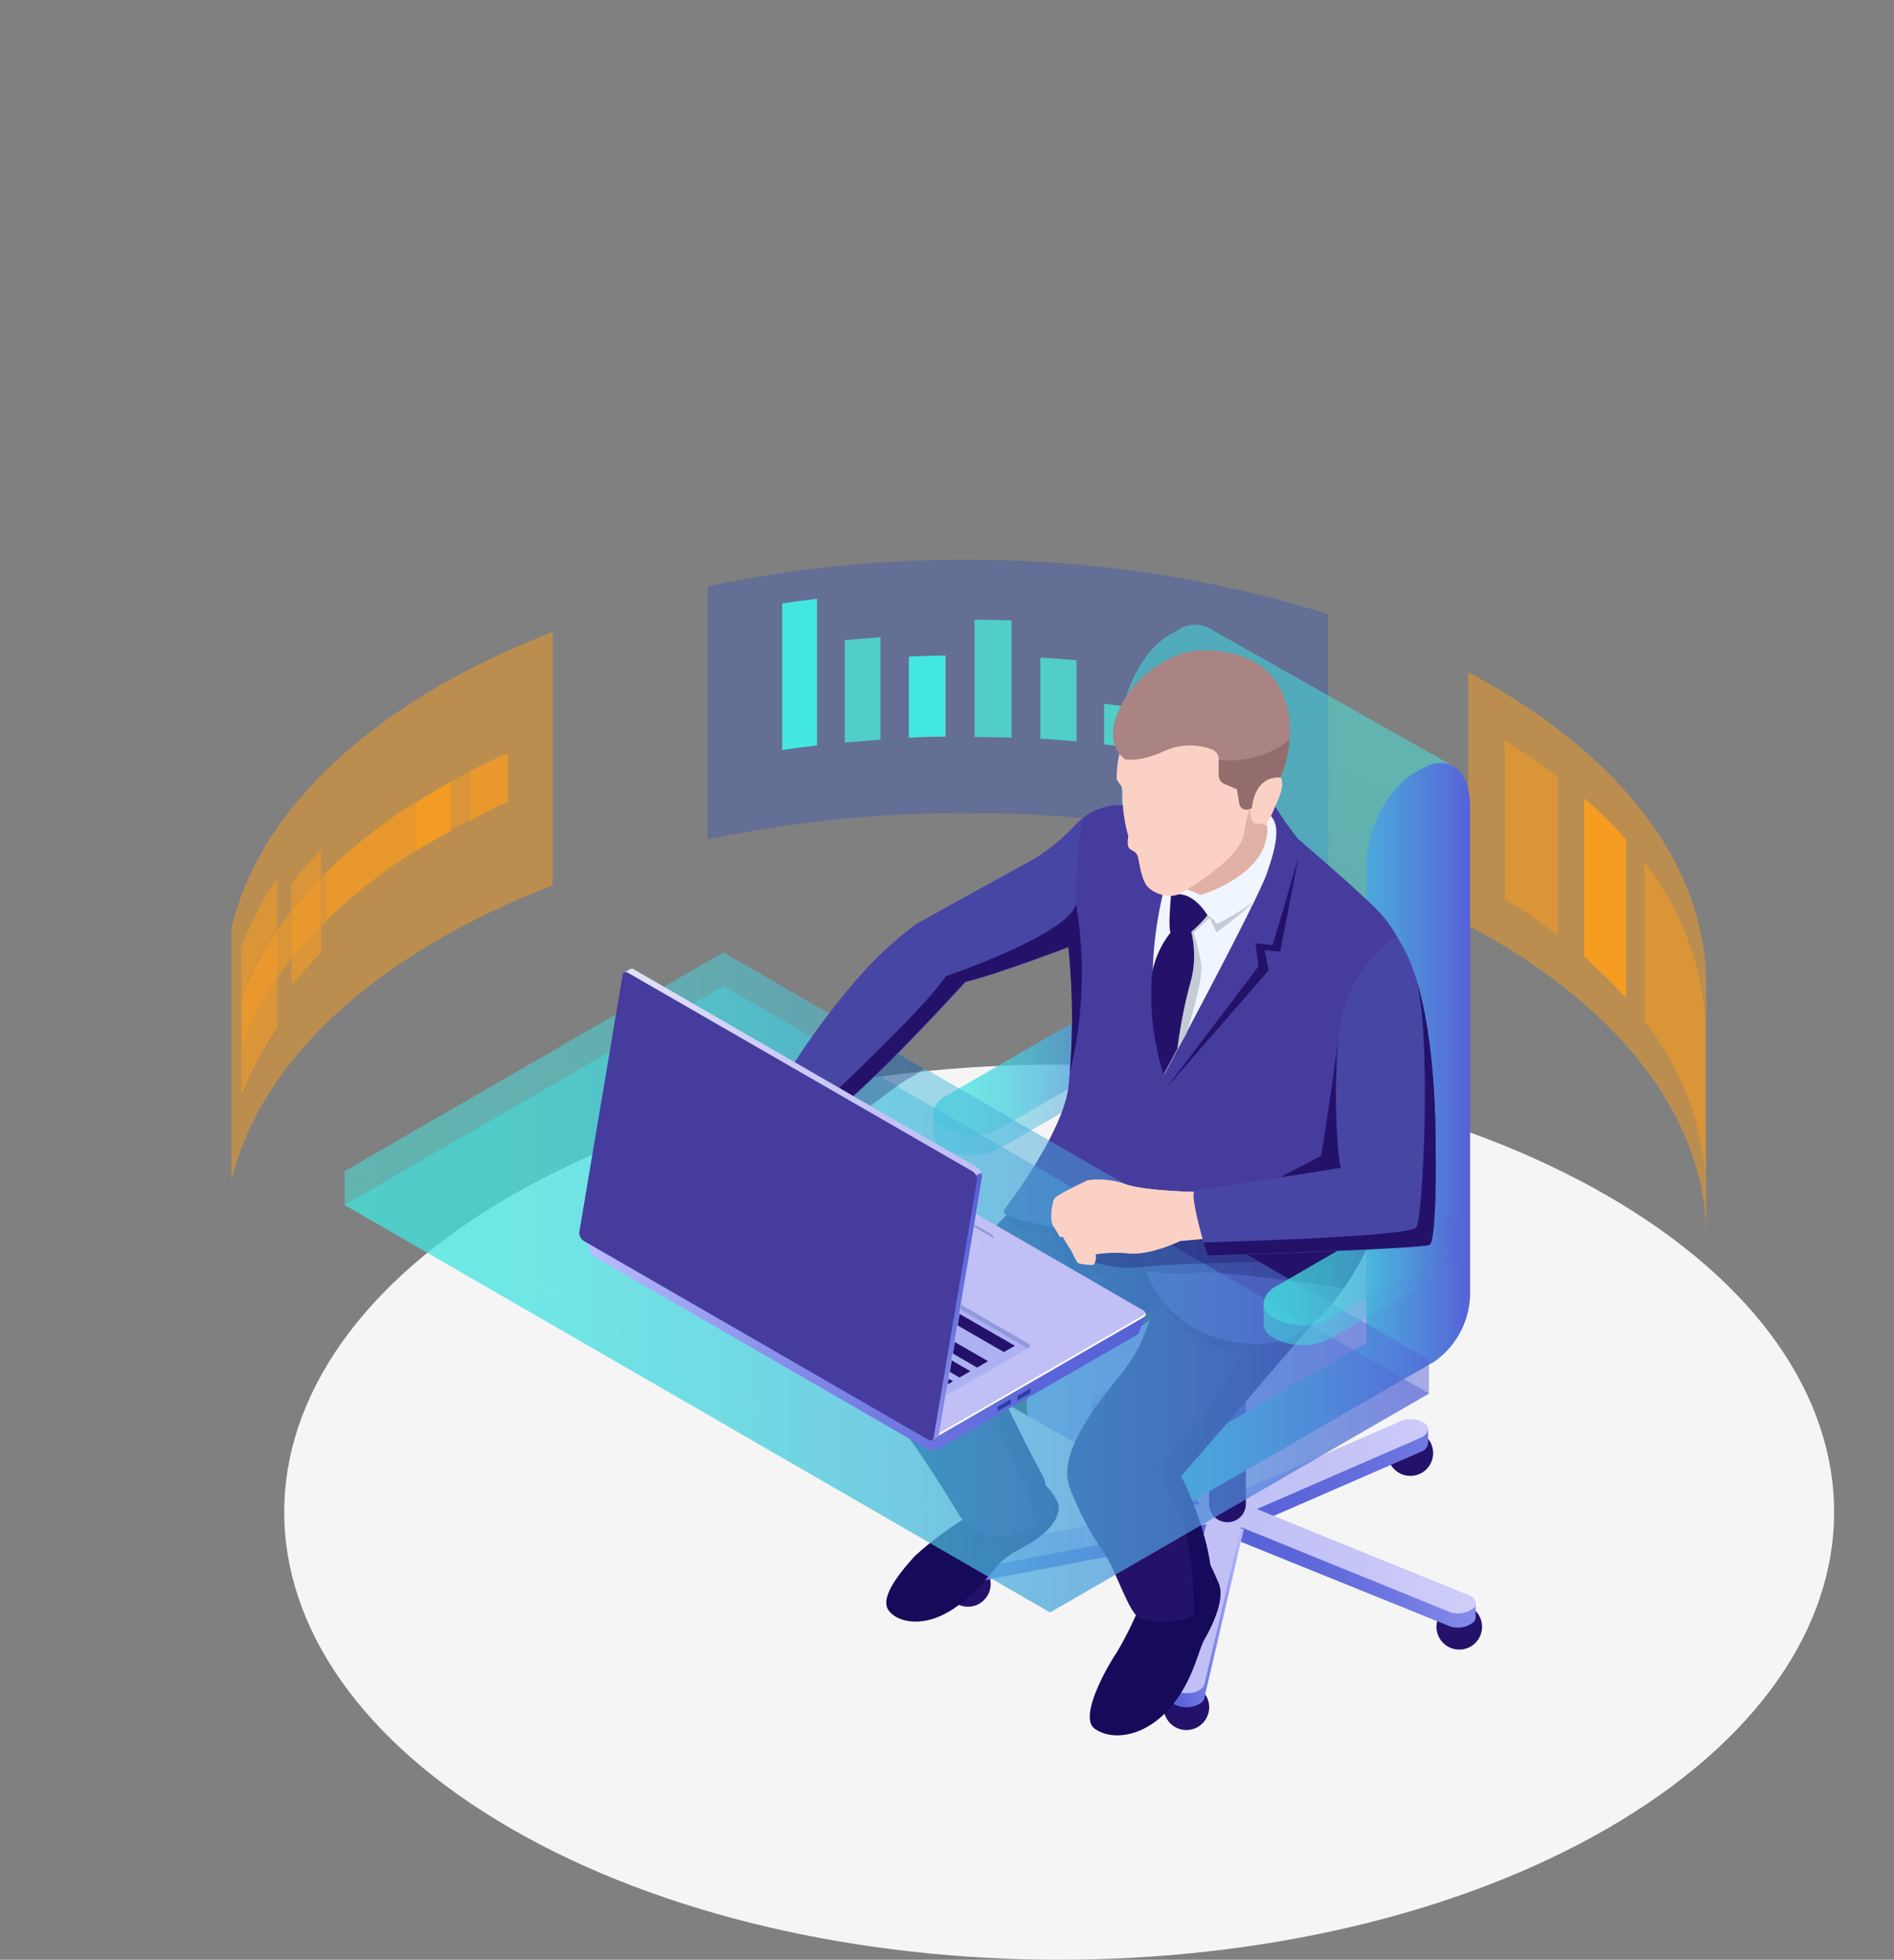 <svg xmlns="http://www.w3.org/2000/svg" xmlns:xlink="http://www.w3.org/1999/xlink" viewBox="0 0 186.99 193.4"><rect x="0" y="0" width="186.99" height="193.4" fill="#808080" stroke="none"/><defs><style>.cls-1,.cls-53{fill:none;}.cls-2{fill:#f5f5f5;}.cls-3,.cls-5,.cls-6,.cls-7,.cls-8{fill:#f69c21;}.cls-3,.cls-4{opacity:0.5;}.cls-4{fill:#465faa;}.cls-5,.cls-9{opacity:0.75;}.cls-6{opacity:0.88;}.cls-7{opacity:0.97;}.cls-10,.cls-9{fill:#42e8e0;}.cls-11{fill:#24126a;}.cls-12{fill:url(#Áåçûìÿííûé_ãðàäèåíò_2);}.cls-13{fill:url(#Áåçûìÿííûé_ãðàäèåíò_2-2);}.cls-14{fill:url(#Áåçûìÿííûé_ãðàäèåíò_2-3);}.cls-15{fill:url(#Áåçûìÿííûé_ãðàäèåíò_2-4);}.cls-16{fill:url(#Áåçûìÿííûé_ãðàäèåíò_2-5);}.cls-17{fill:url(#Áåçûìÿííûé_ãðàäèåíò_3);}.cls-18,.cls-19,.cls-21,.cls-36,.cls-37,.cls-38,.cls-40,.cls-41{opacity:0.5;}.cls-18{fill:url(#Áåçûìÿííûé_ãðàäèåíò_254);}.cls-19{fill:url(#Áåçûìÿííûé_ãðàäèåíò_254-2);}.cls-20{fill:#515151;}.cls-22{fill:url(#Áåçûìÿííûé_ãðàäèåíò_254-3);}.cls-23,.cls-43{fill:#2d2d2d;}.cls-24{fill:url(#Áåçûìÿííûé_ãðàäèåíò_254-4);}.cls-25{fill:#160a5b;}.cls-26{fill:#453c9e;}.cls-27{fill:#fcd1c5;}.cls-28{fill:#f0f6ff;}.cls-29{fill:#c4ccd6;}.cls-30{fill:#e2b1a6;}.cls-31{fill:#aa8383;}.cls-32{fill:#936d6d;}.cls-33{fill:#263649;}.cls-34{clip-path:url(#clip-path);}.cls-35{fill:#334659;}.cls-36{fill:url(#Áåçûìÿííûé_ãðàäèåíò_254-5);}.cls-37{fill:url(#Áåçûìÿííûé_ãðàäèåíò_254-6);}.cls-38{fill:url(#Áåçûìÿííûé_ãðàäèåíò_254-7);}.cls-39{fill:#180d5b;opacity:0.3;}.cls-40{fill:url(#Áåçûìÿííûé_ãðàäèåíò_254-8);}.cls-41{fill:url(#Áåçûìÿííûé_ãðàäèåíò_254-9);}.cls-42{fill:#4846a5;}.cls-43{opacity:0.63;}.cls-44{fill:url(#Áåçûìÿííûé_ãðàäèåíò_2-6);}.cls-45{fill:url(#Áåçûìÿííûé_ãðàäèåíò_3-2);}.cls-46{fill:#fff;}.cls-47{fill:#2842a2;}.cls-48{fill:#adb1f2;}.cls-49{fill:#9198db;}.cls-50{fill:url(#Áåçûìÿííûé_ãðàäèåíò_3-3);}.cls-51{fill:url(#Áåçûìÿííûé_ãðàäèåíò_3-4);}.cls-52{fill:url(#Áåçûìÿííûé_ãðàäèåíò_2-7);}.cls-53{stroke:#231f20;stroke-miterlimit:10;opacity:0;}</style><linearGradient id="Áåçûìÿííûé_ãðàäèåíò_2" x1="120.04" y1="149.56" x2="79.38" y2="159.49" gradientUnits="userSpaceOnUse"><stop offset="0" stop-color="#5761d7"/><stop offset="0.18" stop-color="#5c66d9"/><stop offset="0.39" stop-color="#6a73df"/><stop offset="0.61" stop-color="#8289e8"/><stop offset="0.85" stop-color="#a3a7f5"/><stop offset="1" stop-color="#bcbeff"/></linearGradient><linearGradient id="Áåçûìÿííûé_ãðàäèåíò_2-2" x1="120.35" y1="145.93" x2="165.37" y2="145.93" xlink:href="#Áåçûìÿííûé_ãðàäèåíò_2"/><linearGradient id="Áåçûìÿííûé_ãðàäèåíò_2-3" x1="115.27" y1="144.96" x2="104.75" y2="134.79" xlink:href="#Áåçûìÿííûé_ãðàäèåíò_2"/><linearGradient id="Áåçûìÿííûé_ãðàäèåíò_2-4" x1="120.9" y1="155.13" x2="159.99" y2="155.13" xlink:href="#Áåçûìÿííûé_ãðàäèåíò_2"/><linearGradient id="Áåçûìÿííûé_ãðàäèåíò_2-5" x1="115.43" y1="159.53" x2="122.79" y2="159.53" xlink:href="#Áåçûìÿííûé_ãðàäèåíò_2"/><linearGradient id="Áåçûìÿííûé_ãðàäèåíò_3" x1="117.81" y1="152.21" x2="169.33" y2="152.21" gradientUnits="userSpaceOnUse"><stop offset="0" stop-color="#c0bff6"/><stop offset="0.29" stop-color="#c5c4f7"/><stop offset="0.64" stop-color="#d3d2f9"/><stop offset="1" stop-color="#e9e9fd"/></linearGradient><linearGradient id="Áåçûìÿííûé_ãðàäèåíò_254" x1="92.09" y1="106.42" x2="111.59" y2="106.42" gradientUnits="userSpaceOnUse"><stop offset="0" stop-color="#42e8e0"/><stop offset="0.15" stop-color="#43e3e0"/><stop offset="0.33" stop-color="#45d5df"/><stop offset="0.52" stop-color="#49bddd"/><stop offset="0.72" stop-color="#4e9cdb"/><stop offset="0.93" stop-color="#5472d8"/><stop offset="1" stop-color="#5761d7"/></linearGradient><linearGradient id="Áåçûìÿííûé_ãðàäèåíò_254-2" x1="92.09" y1="107.39" x2="111.59" y2="107.39" xlink:href="#Áåçûìÿííûé_ãðàäèåíò_254"/><linearGradient id="Áåçûìÿííûé_ãðàäèåíò_254-3" x1="134.59" y1="74.38" x2="116.08" y2="122.01" xlink:href="#Áåçûìÿííûé_ãðàäèåíò_254"/><linearGradient id="Áåçûìÿííûé_ãðàäèåíò_254-4" x1="115.68" y1="111.81" x2="145.13" y2="111.81" xlink:href="#Áåçûìÿííûé_ãðàäèåíò_254"/><clipPath id="clip-path"><path class="cls-1" d="M126.07,130.25l-.38-.22c-1.4-.81-1.22-2.22.39-3.15l11.38-6.57a6.06,6.06,0,0,1,5.46-.23l.38.22c1.4.81,1.22,2.22-.39,3.15L131.53,130A6.06,6.06,0,0,1,126.07,130.25Z"/></clipPath><linearGradient id="Áåçûìÿííûé_ãðàäèåíò_254-5" x1="34.02" y1="128.21" x2="141.08" y2="128.21" xlink:href="#Áåçûìÿííûé_ãðàäèåíò_254"/><linearGradient id="Áåçûìÿííûé_ãðàäèåíò_254-6" x1="34.02" y1="137.34" x2="141.08" y2="137.34" xlink:href="#Áåçûìÿííûé_ãðàäèåíò_254"/><linearGradient id="Áåçûìÿííûé_ãðàäèåíò_254-7" x1="34.02" y1="124.88" x2="141.08" y2="124.88" xlink:href="#Áåçûìÿííûé_ãðàäèåíò_254"/><linearGradient id="Áåçûìÿííûé_ãðàäèåíò_254-8" x1="124.75" y1="125.17" x2="144.24" y2="125.17" xlink:href="#Áåçûìÿííûé_ãðàäèåíò_254"/><linearGradient id="Áåçûìÿííûé_ãðàäèåíò_254-9" x1="124.75" y1="126.14" x2="144.24" y2="126.14" xlink:href="#Áåçûìÿííûé_ãðàäèåíò_254"/><linearGradient id="Áåçûìÿííûé_ãðàäèåíò_2-6" x1="-698.89" y1="127.54" x2="-643.47" y2="127.54" gradientTransform="matrix(-1, 0, 0, 1, -585.78, 0)" xlink:href="#Áåçûìÿííûé_ãðàäèåíò_2"/><linearGradient id="Áåçûìÿííûé_ãðàäèåíò_3-2" x1="-680.27" y1="125.69" x2="-624.82" y2="125.69" gradientTransform="matrix(-1, 0, 0, 1, -585.78, 0)" xlink:href="#Áåçûìÿííûé_ãðàäèåíò_3"/><linearGradient id="Áåçûìÿííûé_ãðàäèåíò_3-3" x1="-683.86" y1="121.42" x2="-669.67" y2="121.42" gradientTransform="matrix(-1, 0, 0, 1, -585.78, 0)" xlink:href="#Áåçûìÿííûé_ãðàäèåíò_3"/><linearGradient id="Áåçûìÿííûé_ãðàäèåíò_3-4" x1="-682.75" y1="118.86" x2="-643.52" y2="118.86" gradientTransform="matrix(-1, 0, 0, 1, -585.78, 0)" xlink:href="#Áåçûìÿííûé_ãðàäèåíò_3"/><linearGradient id="Áåçûìÿííûé_ãðàäèåíò_2-7" x1="-682.75" y1="128.93" x2="-676.02" y2="128.93" gradientTransform="matrix(-1, 0, 0, 1, -585.78, 0)" xlink:href="#Áåçûìÿííûé_ãðàäèåíò_2"/></defs><title>Asset 19</title><g id="Layer_2" data-name="Layer 2"><g id="Layer_1-2" data-name="Layer 1"><path class="cls-2" d="M50.47,180.46c29.88,17.25,78.32,17.25,108.2,0s29.88-45.22,0-62.47-78.32-17.25-108.2,0S20.59,163.21,50.47,180.46Z"/><path class="cls-3" d="M168.39,115.86v-15.7a28,28,0,0,0-6-15.11v15.7a28,28,0,0,1,6,15.11Zm-7.85-17.32V82.85a44.91,44.91,0,0,0-4.16-4.1v15.7a44.91,44.91,0,0,1,4.16,4.1Zm-6.73-6.19V76.66a60.72,60.72,0,0,0-5.3-3.6v15.7a60.73,60.73,0,0,1,5.3,3.6Zm-8.85-1v-25c14.46,7.67,23.49,18.65,23.49,30.79v25c0-12.14-9-23.11-23.49-30.79Z"/><path class="cls-4" d="M118.51,79.38V74.87q-1.66-.32-3.35-.59v4.51q1.69.27,3.35.59Zm-6-5.5v-4q-1.72-.24-3.46-.43v4q1.75.19,3.46.43Zm11.81,2.26V70.7q-1.59-.39-3.22-.74v5.44q1.63.35,3.22.74Zm-18-3v-8q-1.77-.15-3.56-.26v8q1.79.1,3.56.26Zm-12.92-.45v-8q-1.82,0-3.61.11v8q1.79-.08,3.61-.11ZM86.92,73V62.89q-1.78.12-3.53.28v10.1q1.75-.16,3.53-.28Zm12.94-.19V61.24q-1.62-.06-3.26-.07h-.39V72.72h.39q1.64,0,3.26.07Zm-19.2.76V59.1q-1.73.2-3.43.45V74q1.7-.25,3.43-.45ZM69.87,57.86A122.82,122.82,0,0,1,96.6,55.26a117,117,0,0,1,34.53,5.36v25A117,117,0,0,0,96.6,80.24a122.82,122.82,0,0,0-26.73,2.61v-25Z"/><path class="cls-3" d="M27.38,91.74v-5a30.37,30.37,0,0,0-3.55,6.7v14.89a30.37,30.37,0,0,1,3.55-6.7v-5q.65-.93,1.37-1.85v2.71a40.66,40.66,0,0,1,3-3.37V91.36A61.56,61.56,0,0,1,50.17,79.11V74.28q-2,.89-3.85,1.86-.94.48-1.84,1a57.18,57.18,0,0,0-12.29,9l-.42.42V83.81a40.67,40.67,0,0,0-3,3.37V89.9q-.72.91-1.37,1.85Zm-4.52-.16C25.7,79.4,37.64,68.9,54.57,62.37v25c-16.94,6.53-28.88,17-31.72,29.22v-25Z"/><path class="cls-5" d="M31.76,86.53l.42-.42v4.84A54,54,0,0,1,41,84Q42.66,83,44.47,82V77.13q.91-.5,1.84-1V81q1.87-1,3.85-1.86v0A61.56,61.56,0,0,0,31.76,91.36V86.53Zm-4.38,5.22q.65-.93,1.37-1.85v4.84q-.72.91-1.37,1.85V91.74Z"/><path class="cls-6" d="M46.32,76.14q1.87-1,3.85-1.86v4.84q-2,.89-3.85,1.86V76.14Z"/><path class="cls-6" d="M32.18,86.1a54,54,0,0,1,8.8-6.9V84a54,54,0,0,0-8.8,6.9V86.1Z"/><path class="cls-7" d="M41,79.21q1.69-1.07,3.5-2.08V82Q42.66,83,41,84V79.21Z"/><path class="cls-5" d="M23.83,93.41a30.37,30.37,0,0,1,3.55-6.7v5a30.37,30.37,0,0,0-3.55,6.7v4.84a30.37,30.37,0,0,1,3.55-6.7v5a30.37,30.37,0,0,0-3.55,6.7V93.41Z"/><path class="cls-6" d="M23.83,98.44a30.37,30.37,0,0,1,3.55-6.7v4.84a30.37,30.37,0,0,0-3.55,6.7V98.44Z"/><path class="cls-5" d="M28.75,94.73a40.67,40.67,0,0,1,3-3.37v2.71a40.67,40.67,0,0,0-3,3.37V94.73Zm0-7.55a40.66,40.66,0,0,1,3-3.37v2.71a40.66,40.66,0,0,0-3,3.37V87.18Z"/><path class="cls-6" d="M28.75,89.9a40.66,40.66,0,0,1,3-3.37v4.84a40.68,40.68,0,0,0-3,3.37V89.9Z"/><path class="cls-5" d="M162.36,85.05a28,28,0,0,1,6,15.11v15.7a28,28,0,0,0-6-15.11V85.05Z"/><path class="cls-8" d="M156.39,78.75a44.91,44.91,0,0,1,4.16,4.1v15.7a44.91,44.91,0,0,0-4.16-4.1V78.75Z"/><path class="cls-5" d="M148.52,73.05a60.72,60.72,0,0,1,5.3,3.6v15.7a60.73,60.73,0,0,0-5.3-3.6V73.05Z"/><path class="cls-9" d="M121.09,70q1.63.35,3.22.74v5.44q-1.59-.39-3.22-.74V70Z"/><path class="cls-9" d="M115.17,74.28q1.69.27,3.35.59v4.51q-1.66-.32-3.35-.59V74.28Z"/><path class="cls-9" d="M109,69.46q1.75.19,3.46.43v4q-1.72-.24-3.46-.43v-4Z"/><path class="cls-9" d="M102.71,64.9q1.79.1,3.56.26v8q-1.77-.15-3.56-.26v-8Z"/><path class="cls-9" d="M96.22,61.16h.39q1.64,0,3.26.07V72.8q-1.62-.06-3.26-.07h-.39V61.16Z"/><path class="cls-10" d="M89.73,64.8q1.79-.08,3.61-.11v8q-1.82,0-3.61.11v-8Z"/><path class="cls-9" d="M83.4,63.17q1.75-.16,3.53-.28V73q-1.78.12-3.53.28V63.17Z"/><path class="cls-10" d="M77.23,59.55q1.7-.25,3.43-.45V73.56q-1.73.2-3.43.45V59.55Z"/><circle class="cls-11" cx="117.13" cy="168.48" r="2.25"/><circle class="cls-11" cx="139.24" cy="143.4" r="2.25"/><circle class="cls-11" cx="144.07" cy="160.54" r="2.25"/><circle class="cls-11" cx="95.56" cy="156.31" r="2.25"/><circle class="cls-11" cx="109.44" cy="141.14" r="2.25"/><path class="cls-12" d="M120.32,149.46l-24.68,4.75-.3,0,0-.16-1.19-.3v1.4h0a.59.59,0,0,0,0,.16c.15.55,1,.92,2,.84l24.68-4.75Z"/><path class="cls-13" d="M141,141l-.75.63a2.81,2.81,0,0,0-2.31.17l-17.58,7.65,2.46,1.42,17.58-7.65a1,1,0,0,0,.6-.83h0Z"/><path class="cls-14" d="M111.11,139.28a2.47,2.47,0,0,0-2.34-.44h0l-.28.1a1.09,1.09,0,0,0-.15-.2,3.48,3.48,0,0,0-.52-.37v1.39h0a.69.69,0,0,0,.18.43l11.34,10.36,3.1-.91Z"/><path class="cls-15" d="M145.69,158.17l-.42.15-.24.5-.29-.11-22.27-9-1.58,1.79,22.27,9a2.47,2.47,0,0,0,2.34-.44h0a.67.67,0,0,0,.18-.47h0Z"/><path class="cls-16" d="M119.36,150.57l-3.66,15.66-.27-.14v1.45h0c0,.46.64.85,1.46.93s1.84-.29,2-.84l3.91-16.75Z"/><path class="cls-17" d="M144.74,157.31l-20.65-8.39,16.3-7.09c.73-.42.81-1.06.18-1.42l-.17-.1a2.74,2.74,0,0,0-2.47.1l-16.3,7.09-10.52-9.61a2.47,2.47,0,0,0-2.34-.44h0c-.86.25-1.2.86-.76,1.35l10.52,9.61-22.89,4.41c-.95.09-1.6.6-1.45,1.15s1,.92,2,.84l22.89-4.41-3.63,15.53c-.15.55.5,1.06,1.45,1.15s1.84-.29,2-.84l3.63-15.53,20.65,8.39a2.47,2.47,0,0,0,2.34-.44C145.94,158.16,145.6,157.56,144.74,157.31Zm-22.86-8.37-.38.44-.84-.08-.13-.48.76-.22Z"/><path class="cls-11" d="M121.17,150.22h0a1.8,1.8,0,0,1-1.8-1.8V127.57H123v20.85A1.8,1.8,0,0,1,121.17,150.22Z"/><path class="cls-18" d="M93.41,111.5l-.38-.22c-1.4-.81-1.22-2.22.39-3.15l11.38-6.57a6.06,6.06,0,0,1,5.46-.23l.38.22c1.4.81,1.22,2.22-.39,3.15l-11.38,6.57A6.06,6.06,0,0,1,93.41,111.5Z"/><path class="cls-19" d="M111.59,102.81h0a1.67,1.67,0,0,0-.94-1.25l-.38-.22a6.06,6.06,0,0,0-5.46.23l-11.38,6.57a2.28,2.28,0,0,0-1.33,1.73h0v2h0a1.62,1.62,0,0,0,.94,1.37l.38.22a6.06,6.06,0,0,0,5.46-.23l11.38-6.57a2.33,2.33,0,0,0,1.33-1.67h0Z"/><path class="cls-20" d="M117.51,120.67,93.67,134.42c-1.18.68-2.14,0-2.14-1.62h0a5.12,5.12,0,0,1,2.14-4.09L121,113V114A8.31,8.31,0,0,1,117.51,120.67Z"/><g class="cls-21"><path class="cls-22" d="M119.27,61.93h0a3.08,3.08,0,0,0-3.06.29l-.71.41c-2.64,1.52-4.77,5.6-4.77,9.12v47.15l6.33-3.66v1.5l-7.6,6.19L92.2,134.49l24.26,13.71,13.95-10.73,7.94-6.78,4.95-55.18Z"/></g><path class="cls-23" d="M101.5,139.75a3,3,0,0,1,.63-3c1.27-1.27,8-4.1,8.47-4.4s2.9-2.08,2.9-2.08l.74-1.65s-13.61,1.33-13.8,1.54-6.37,5.77-6.19,6a36,36,0,0,0,4.27,1.23l.79,1.08Z"/><path class="cls-24" d="M140.36,75.86l-.71.41c-2.64,1.52-4.77,5.6-4.77,9.12v47.14l-17.05,9.84a5.12,5.12,0,0,0-2.14,4.09h0c0,1.57,1,2.3,2.14,1.62l23.84-13.75a8.31,8.31,0,0,0,3.47-6.63V79.47C145.13,76,143,74.34,140.36,75.86Z"/><path class="cls-25" d="M95,150a32.92,32.92,0,0,0-4.7,3.58c-1.19,1.33-3.54,4-2.57,5.34s4.24,2,7.75-1.22,2.52-3.43,5.51-5,3.82-3.35,3.46-4.35-1.84-2.76-2.64-2.38S95,150,95,150Z"/><path class="cls-25" d="M112.13,159.43a35.81,35.81,0,0,1-1.91,3.7c-.65.92-3.8,6.23-2.16,7.45s4.76.88,7.23-1.79,3-5.93,3.62-7,2.12-3.93,1.4-5.57-.88-1.93-.88-1.93Z"/><path class="cls-11" d="M99.38,119.91s-10.44,10.3-12.15,15.47a5.73,5.73,0,0,0,1.3,5c2,2.19,6.3,9.35,6.3,9.35s3.2,3.87,7.33.78c0,0,1.87-3,.72-5s-4.2-8.32-4.2-8.32,6.69-4.6,10-5.77a45.67,45.67,0,0,0,5.07-2.06,15.82,15.82,0,0,1-3,6.16c-2.42,3-6.46,7.93-5.12,11.33a28.57,28.57,0,0,0,3.39,6.41c1.27,2,2.46,6,3.54,6.46s6.07.91,6.88-2.34-1.7-9.57-2.83-11.7c0,0,13.5-15.57,14.78-17.28S103.55,117.27,99.38,119.91Z"/><path class="cls-25" d="M102.87,145.53c-1.15-2-4.2-8.32-4.2-8.32s6.69-4.6,10-5.77a45.67,45.67,0,0,0,5.07-2.06,34.18,34.18,0,0,0,3.6-6.87c-7.61-2.23-15.88-3.91-18-2.6.74,1.82,4.62,1.81,4.62,1.81s1.45,3.53,2.41,4,3.26,0,3.26,0a8.56,8.56,0,0,1-2,1.76C106,128.61,95.74,137,95.74,137s.59.33,3.32,5.28a24.4,24.4,0,0,1,3.09,8.2S104,147.51,102.87,145.53Z"/><path class="cls-25" d="M125.94,125.38c-6-.58-13.06-.63-11.48,2.54a10.12,10.12,0,0,0,8.08,5.62c0,2-8.32,11.51-8.32,11.51l1.93,3.75c1.93,3.75,1.69,10.58,1.69,10.58a3,3,0,0,0,1.57-2c.81-3.25-1.7-9.57-2.83-11.7,0,0,13.5-15.57,14.78-17.28C131.74,127.91,129.46,126.73,125.94,125.38Z"/><path class="cls-26" d="M88.82,92.46l1.61-1.25s8.65-4.8,11.53-6.36a19.64,19.64,0,0,0,4.33-3.56,6,6,0,0,1,4.32-1.84l15.16-.08a32.83,32.83,0,0,0,2.36,3.39c.44.41,4.55,3.86,7.5,6.7a12.77,12.77,0,0,1,3.44,5.72c1.69,6,1.66,18,1.92,26.53a26.86,26.86,0,0,1-3.64,1c-2.58.55-2.26.2-2.26.2s-3.87,8.7-9.12,9.54-12.32-1.61-13.58-9.85c0,0-10.23-1.53-13-2.67a.42.42,0,0,1-.18-.64c1.24-1.64,5.85-8,6.29-12.15a68,68,0,0,0,0-13.65s-7.72,2.91-10.17,3.42c0,0-9.39,10.32-13.32,13.13,0,0,1.34-2.11-1.36-3.55Z"/><path class="cls-11" d="M137.35,122.68l1.07-.24-.55-1.07-14.23-1.51-8.31.43L112.48,123a13.57,13.57,0,0,0,.68,2.44,21.08,21.08,0,0,0,5.17.16c1.64-.35,14.3,1.51,14.33,1.52a29.14,29.14,0,0,0,2.43-4.22C135.07,123,135.22,123.14,137.35,122.68Z"/><path class="cls-27" d="M118.14,117.71a.12.12,0,0,0-.12-.09c-.69,0-5.13-.15-6.81-.73a8.15,8.15,0,0,0-3.85-.41c-.1.11-3.13,1.39-3.32,1.92s-.45,2.08,0,2.67a8.65,8.65,0,0,1,.59,1l.32,0a9.19,9.19,0,0,0,.64,1.09,1.92,1.92,0,0,1,.25.41c.19.41.53,1.1.67,1.11a7.42,7.42,0,0,0,1.38.15c.2-.05.37-.65.29-.91a.11.11,0,0,1,.09-.15,13.12,13.12,0,0,1,3.23-.07c2,.18,4.78-1.11,5-1.23h0l2.79-.25a.13.13,0,0,0,.11-.16Z"/><path class="cls-28" d="M114.79,88.31a37.37,37.37,0,0,0,.14,17.74s9.13-17,10.12-19.8,1.35-4.73.42-5.72-9.18,4.14-9.18,4.14Z"/><path class="cls-29" d="M117.14,102s1.74-5.32,1.44-7a20.56,20.56,0,0,0-.74-2.95l1.57-1.45L120.1,92a34,34,0,0,0,3.68-3,28.89,28.89,0,0,1-3.66,2.19,2.57,2.57,0,0,0-1-.92c-.55-.23-1.91,1.63-1.91,1.63L117,95.16l-1.36,7.53.47,1.12Z"/><path class="cls-11" d="M115.61,88.41s-.33,3.44,0,3.68a2.27,2.27,0,0,0,1.84,0,13,13,0,0,0,1.76-1.77S117.62,87.58,115.61,88.41Z"/><path class="cls-11" d="M117.47,91.46a9.81,9.81,0,0,1,0,5.69,47.83,47.83,0,0,0-1.23,6.36l-1.36,2.54a26.31,26.31,0,0,1-1.14-10,9.09,9.09,0,0,1,2-4.23Z"/><path class="cls-27" d="M110.52,74.36a11.1,11.1,0,0,0-.27,2.53c.15.4.69.67.56,1.5a15.57,15.57,0,0,0,.59,4.14s-.18.88.07,1.16.57.26.8.68.31,2.56,1.18,3.28a3.21,3.21,0,0,0,2.59.71,4.2,4.2,0,0,0,1.18-.6l1.31.55s6.79-1.92,6.58-6.7v-.5a5.43,5.43,0,0,0,.62-1.12c.14-.44,1.27-2.43.7-3.28,0,0,2.63-10.39-5.49-11S111.6,70.75,110.52,74.36Z"/><path class="cls-30" d="M125.11,81.61v-.06a1.49,1.49,0,0,0-.93-.28c-.93.16-.72-1.76-.72-1.76a17.85,17.85,0,0,0-.65,2.81c-.47,2.46-5.59,5.44-5.59,5.44l1.31.55S125.32,86.38,125.11,81.61Z"/><path class="cls-31" d="M110.56,69.85c-.79,1.69-1.17,3.71.49,5.07,0,0,1.39.38,4-.85a6.19,6.19,0,0,1,4.55-.13,1.08,1.08,0,0,1,.73,1.05l0,1.48a.94.94,0,0,0,.57.89l1.23.52.24,1.44a.69.69,0,0,0,.91.54l.31-.11s.18-3.2,2.82-3c0,0,2.14-4.62-.05-8.85s-8.19-3.93-9.47-3.45a8.4,8.4,0,0,0-2.41,1.13A10.26,10.26,0,0,0,110.56,69.85Z"/><path class="cls-11" d="M132.15,102.44s-1.23,9.06-1.73,11.63l-4,2.09,7.05-.43Z"/><path class="cls-32" d="M126.42,76.7a12.07,12.07,0,0,0,.9-3.71,9.57,9.57,0,0,1-7,2l0,1.48a.94.94,0,0,0,.57.89l1.23.52.24,1.44a.69.69,0,0,0,.91.54l.31-.11S123.78,76.54,126.42,76.7Z"/><path class="cls-11" d="M128.18,84.66s-2.1,7.22-2.54,8.61l-1.69-.18.3,2.28-9.11,12,10.11-11.61-.4-2,1.54.16Z"/><path class="cls-33" d="M119.24,123.91s21.37-.7,21.91-1.08.64-5.89.59-9.07c0-2.24,0-11-1.92-17.11,1.5,5.19.71,23.56,0,24.49s-21,1.47-21,1.47h0C119.07,123.37,119.24,123.91,119.24,123.91Z"/><path class="cls-27" d="M77.25,106.82s-.08.54-1,1.07-3.31,1.7-3.69,2a22.49,22.49,0,0,0-2.15,2c-.05.2-.57,1.9-.56,2s.17.89.17.89l-.53,2.52s-.67,1,.06,1.24a.93.93,0,0,0,1.15-.6,12.19,12.19,0,0,0,1.91-1.15c.81-.63,4.05-3.24,4.6-3.08s0,1.1-.22,1.26-2,1.84-1.26,3,1.19-.66,1.67-1,1.5-1.83,2.13-2,1.78-2.53,1.93-3.58a4.11,4.11,0,0,1,1.17-2.07c.27-.34-.58-3-.58-3l-3.21-1-1.13.73Z"/><g class="cls-34"><path class="cls-35" d="M138.25,93c-.67-1.06-1-.28-1.88.6A13.94,13.94,0,0,0,132.83,99c-1.43,4.21-.92,14.74-.44,16.24,0,0-13.38,2.19-14.31,2.15s1.15,6.55,1.15,6.55,21.37-.7,21.91-1.08.64-5.89.59-9.07C141.7,111,141.75,98.57,138.25,93Z"/><path class="cls-33" d="M119.24,123.91s21.37-.7,21.91-1.08.64-5.89.59-9.07c0-2.24,0-11-1.92-17.11,1.5,5.19.71,23.56,0,24.49s-21,1.47-21,1.47h0C119.07,123.37,119.24,123.91,119.24,123.91Z"/></g><polygon class="cls-36" points="103.67 159.12 34.02 118.91 71.42 97.31 141.08 137.52 103.67 159.12"/><polygon class="cls-37" points="34.02 115.57 34.02 118.91 103.67 159.12 141.08 137.52 141.08 134.19 103.67 155.78 34.02 115.57"/><polygon class="cls-38" points="103.67 155.78 34.02 115.57 71.42 93.98 141.08 134.19 103.67 155.78"/><path class="cls-39" d="M107.75,124.46a11.47,11.47,0,0,0,4.72.61c2-.34,11.89-.53,11.89-.53l-1.55-.89-3.45-2.4-8.55.58-3.3,1.18Z"/><path class="cls-27" d="M118.14,117.71a.12.12,0,0,0-.12-.09c-.69,0-5.13-.15-6.81-.73a8.15,8.15,0,0,0-3.85-.41c-.1.11-3.13,1.39-3.32,1.92s-.45,2.08,0,2.67a8.65,8.65,0,0,1,.59,1l.32,0a9.19,9.19,0,0,0,.64,1.09,1.92,1.92,0,0,1,.25.41c.19.41.53,1.1.67,1.11a7.42,7.42,0,0,0,1.38.15c.2-.05.37-.65.29-.91a.11.11,0,0,1,.09-.15,13.12,13.12,0,0,1,3.23-.07c2,.18,4.78-1.11,5-1.23h0l2.79-.25a.13.13,0,0,0,.11-.16Z"/><path class="cls-40" d="M126.07,130.25l-.38-.22c-1.4-.81-1.22-2.22.39-3.15l11.38-6.57a6.06,6.06,0,0,1,5.46-.23l.38.22c1.4.81,1.22,2.22-.39,3.15L131.53,130A6.06,6.06,0,0,1,126.07,130.25Z"/><path class="cls-41" d="M144.24,121.56h0a1.67,1.67,0,0,0-.94-1.25l-.38-.22a6.06,6.06,0,0,0-5.46.23l-11.38,6.57a2.28,2.28,0,0,0-1.33,1.73h0v2h0a1.62,1.62,0,0,0,.94,1.37l.38.22a6.06,6.06,0,0,0,5.46-.23l11.38-6.57a2.33,2.33,0,0,0,1.33-1.67h0Z"/><path class="cls-42" d="M138.25,93c-.67-1.06-1-.28-1.88.6A13.94,13.94,0,0,0,132.83,99c-1.43,4.21-.92,14.74-.44,16.24,0,0-13.38,2.19-14.31,2.15s1.15,6.55,1.15,6.55,21.37-.7,21.91-1.08.64-5.89.59-9.07C141.7,111,141.75,98.57,138.25,93Z"/><path class="cls-11" d="M119.24,123.91s21.37-.7,21.91-1.08.64-5.89.59-9.07c0-2.24,0-11-1.92-17.11,1.5,5.19.71,23.56,0,24.49s-21,1.47-21,1.47h0C119.07,123.37,119.24,123.91,119.24,123.91Z"/><path class="cls-39" d="M80.94,113s7.64-6,8.73-6.55a7.54,7.54,0,0,0,1.55-1l-2.56-1.48-4.32,1.78-5.45,5.4-8.39,5.94v1.38s6.92-3,7.69-3.48S80.94,113,80.94,113Z"/><path class="cls-43" d="M76.38,118.37a15.29,15.29,0,0,1,2.68-1.94c1.05-.49,2.72-1.78,2.92-2.76a13.09,13.09,0,0,1,1.94-3.17l-2.78,1.61-4,2.33-6.71,3.89a1.15,1.15,0,0,0,1.26.18,29.2,29.2,0,0,1,3.19-1.4c.74-.09,2-.32,2-.32Z"/><path class="cls-27" d="M77.25,106.82s-.08.54-1,1.07-3.31,1.7-3.69,2a22.49,22.49,0,0,0-2.15,2c-.05.2-.57,1.9-.56,2s.17.89.17.89l-.53,2.52s-.67,1,.06,1.24a.93.93,0,0,0,1.15-.6,12.19,12.19,0,0,0,1.91-1.15c.81-.63,4.05-3.24,4.6-3.08s0,1.1-.22,1.26-2,1.84-1.26,3,1.19-.66,1.67-1,1.5-1.83,2.13-2,1.78-2.53,1.93-3.58a4.11,4.11,0,0,1,1.17-2.07c.27-.34-.58-3-.58-3l-3.21-1-1.13.73Z"/><path class="cls-42" d="M106.23,89.19a42,42,0,0,1,.7-8.46,5.9,5.9,0,0,0-.64.57A19.64,19.64,0,0,1,102,84.86c-2.88,1.56-11.53,6.36-11.53,6.36l-1.61,1.25c-5.08,4-10.75,12.64-11.57,14.35.4-.53,1.42-1.4,3.37-.36C83.33,107.89,82,110,82,110,86,107.24,95.3,96.87,95.3,96.87c2.3-.48,9.22-3.07,10.09-3.39A11.43,11.43,0,0,0,106.23,89.19Z"/><path class="cls-11" d="M95.3,96.87c2.46-.52,10.17-3.42,10.17-3.42a66.7,66.7,0,0,1,.14,12.46,41,41,0,0,0,.62-16.72c-.63,3-12.86,7.15-12.86,7.15C91.43,99.34,82.17,108,82.17,108h0a2.41,2.41,0,0,1-.18,2C85.91,107.19,95.3,96.87,95.3,96.87Z"/><path class="cls-44" d="M57.69,121.8l1.85,1L78.13,112a1.35,1.35,0,0,1,1.21.05L111.4,130.6c.31-.17,1.71-.84,1.71-.84l-.68,1.77h0a.4.4,0,0,1-.19.21L92.66,143a1.35,1.35,0,0,1-1.21-.05L58.64,124a.59.59,0,0,1-.28-.29h0Z"/><path class="cls-45" d="M58,122.11,91.6,141.52a1.38,1.38,0,0,0,1.24.05L112.9,130c.32-.18.28-.51-.09-.72L79.19,109.86a1.38,1.38,0,0,0-1.24-.05L57.89,121.39C57.57,121.57,57.61,121.89,58,122.11Z"/><path class="cls-46" d="M58,121.91,91.6,141.32a1.38,1.38,0,0,0,1.24.05l20.06-11.58a.41.41,0,0,0,.19-.22.34.34,0,0,1-.19.41L92.84,141.57a1.38,1.38,0,0,1-1.24-.05L58,122.11c-.25-.14-.34-.33-.28-.5A.59.59,0,0,0,58,121.91Z"/><path class="cls-47" d="M101.74,137.32V137s0-.05,0,0l-1.3.75a.11.11,0,0,0,0,.09v.37s0,.05,0,0l1.3-.75A.11.11,0,0,0,101.74,137.32Z"/><path class="cls-47" d="M99.79,138.44v-.37s0-.05,0,0l-1.3.75a.11.11,0,0,0,0,.09v.37s0,.05,0,0l1.3-.75A.11.11,0,0,0,99.79,138.44Z"/><path class="cls-48" d="M101.59,132.62,73.65,116.49a.6.6,0,0,0-.6,0l-9.95,5.76a.21.21,0,0,0,0,.37L91,138.74a.6.6,0,0,0,.6,0l10-5.75A.21.21,0,0,0,101.59,132.62Z"/><path class="cls-49" d="M101.59,133l-.1.06L73.65,117a.6.6,0,0,0-.6,0l-9.85,5.7-.1-.06a.21.21,0,0,1,0-.37l9.95-5.76a.6.6,0,0,1,.6,0l27.94,16.13A.21.21,0,0,1,101.59,133Z"/><polygon class="cls-11" points="72.3 117.95 98.03 132.81 99.31 132.3 73.38 117.33 72.3 117.95"/><polygon class="cls-11" points="69.65 119.47 92.42 132.62 93.5 131.99 70.73 118.85 69.65 119.47"/><polygon class="cls-11" points="67.93 120.47 94.73 135.94 95.81 135.32 69.01 119.85 67.93 120.47"/><polygon class="cls-11" points="66.21 121.46 93.01 136.94 94.09 136.31 67.29 120.84 66.21 121.46"/><polygon class="cls-11" points="64.48 122.46 91.28 137.93 92.36 137.31 65.56 121.84 64.48 122.46"/><polygon class="cls-11" points="98.03 132.81 99.11 133.43 100.19 132.81 99.11 132.18 98.03 132.81"/><polygon class="cls-11" points="91.11 131.86 96.47 134.96 97.55 134.33 92.15 131.22 91.11 131.86"/><path class="cls-50" d="M91.64,125.39,84.11,121a.32.32,0,0,1,0-.62l5.15-3a1.18,1.18,0,0,1,1.07,0l7.53,4.35a.32.32,0,0,1,0,.62l-5.15,3A1.18,1.18,0,0,1,91.64,125.39Z"/><path class="cls-49" d="M97.86,122.05l-7.53-4.35a1.18,1.18,0,0,0-1.07,0l-5.15,3a.46.46,0,0,0-.19.18c-.08-.15,0-.32.19-.43l5.15-3a1.18,1.18,0,0,1,1.07,0l7.53,4.35c.2.12.26.29.19.43A.46.46,0,0,0,97.86,122.05Z"/><path class="cls-51" d="M57.74,121.3,62,96.09l-.34-.14.51-.29h0a.37.37,0,0,1,.4,0l34,19.61a1,1,0,0,1,.44.86l-4.28,25.41a.32.32,0,0,1-.18.26h0l-.5.29-.09-.47h0L58.18,122.17A1,1,0,0,1,57.74,121.3Z"/><path class="cls-52" d="M96.33,116l.56-.25a.77.77,0,0,1,.07.42l-4.28,25.41a.32.32,0,0,1-.18.26h0l-.5.29-.09-.47h0l-1.71-1Z"/><path class="cls-26" d="M57.65,122.47l34,19.61c.26.15.49.06.53-.21l4.28-25.41a1,1,0,0,0-.44-.86L62,96c-.26-.15-.49-.06-.53.21l-4.28,25.41A1,1,0,0,0,57.65,122.47Z"/><rect class="cls-53" x="0.5" y="0.5" width="185.99" height="185.99"/></g></g></svg>
